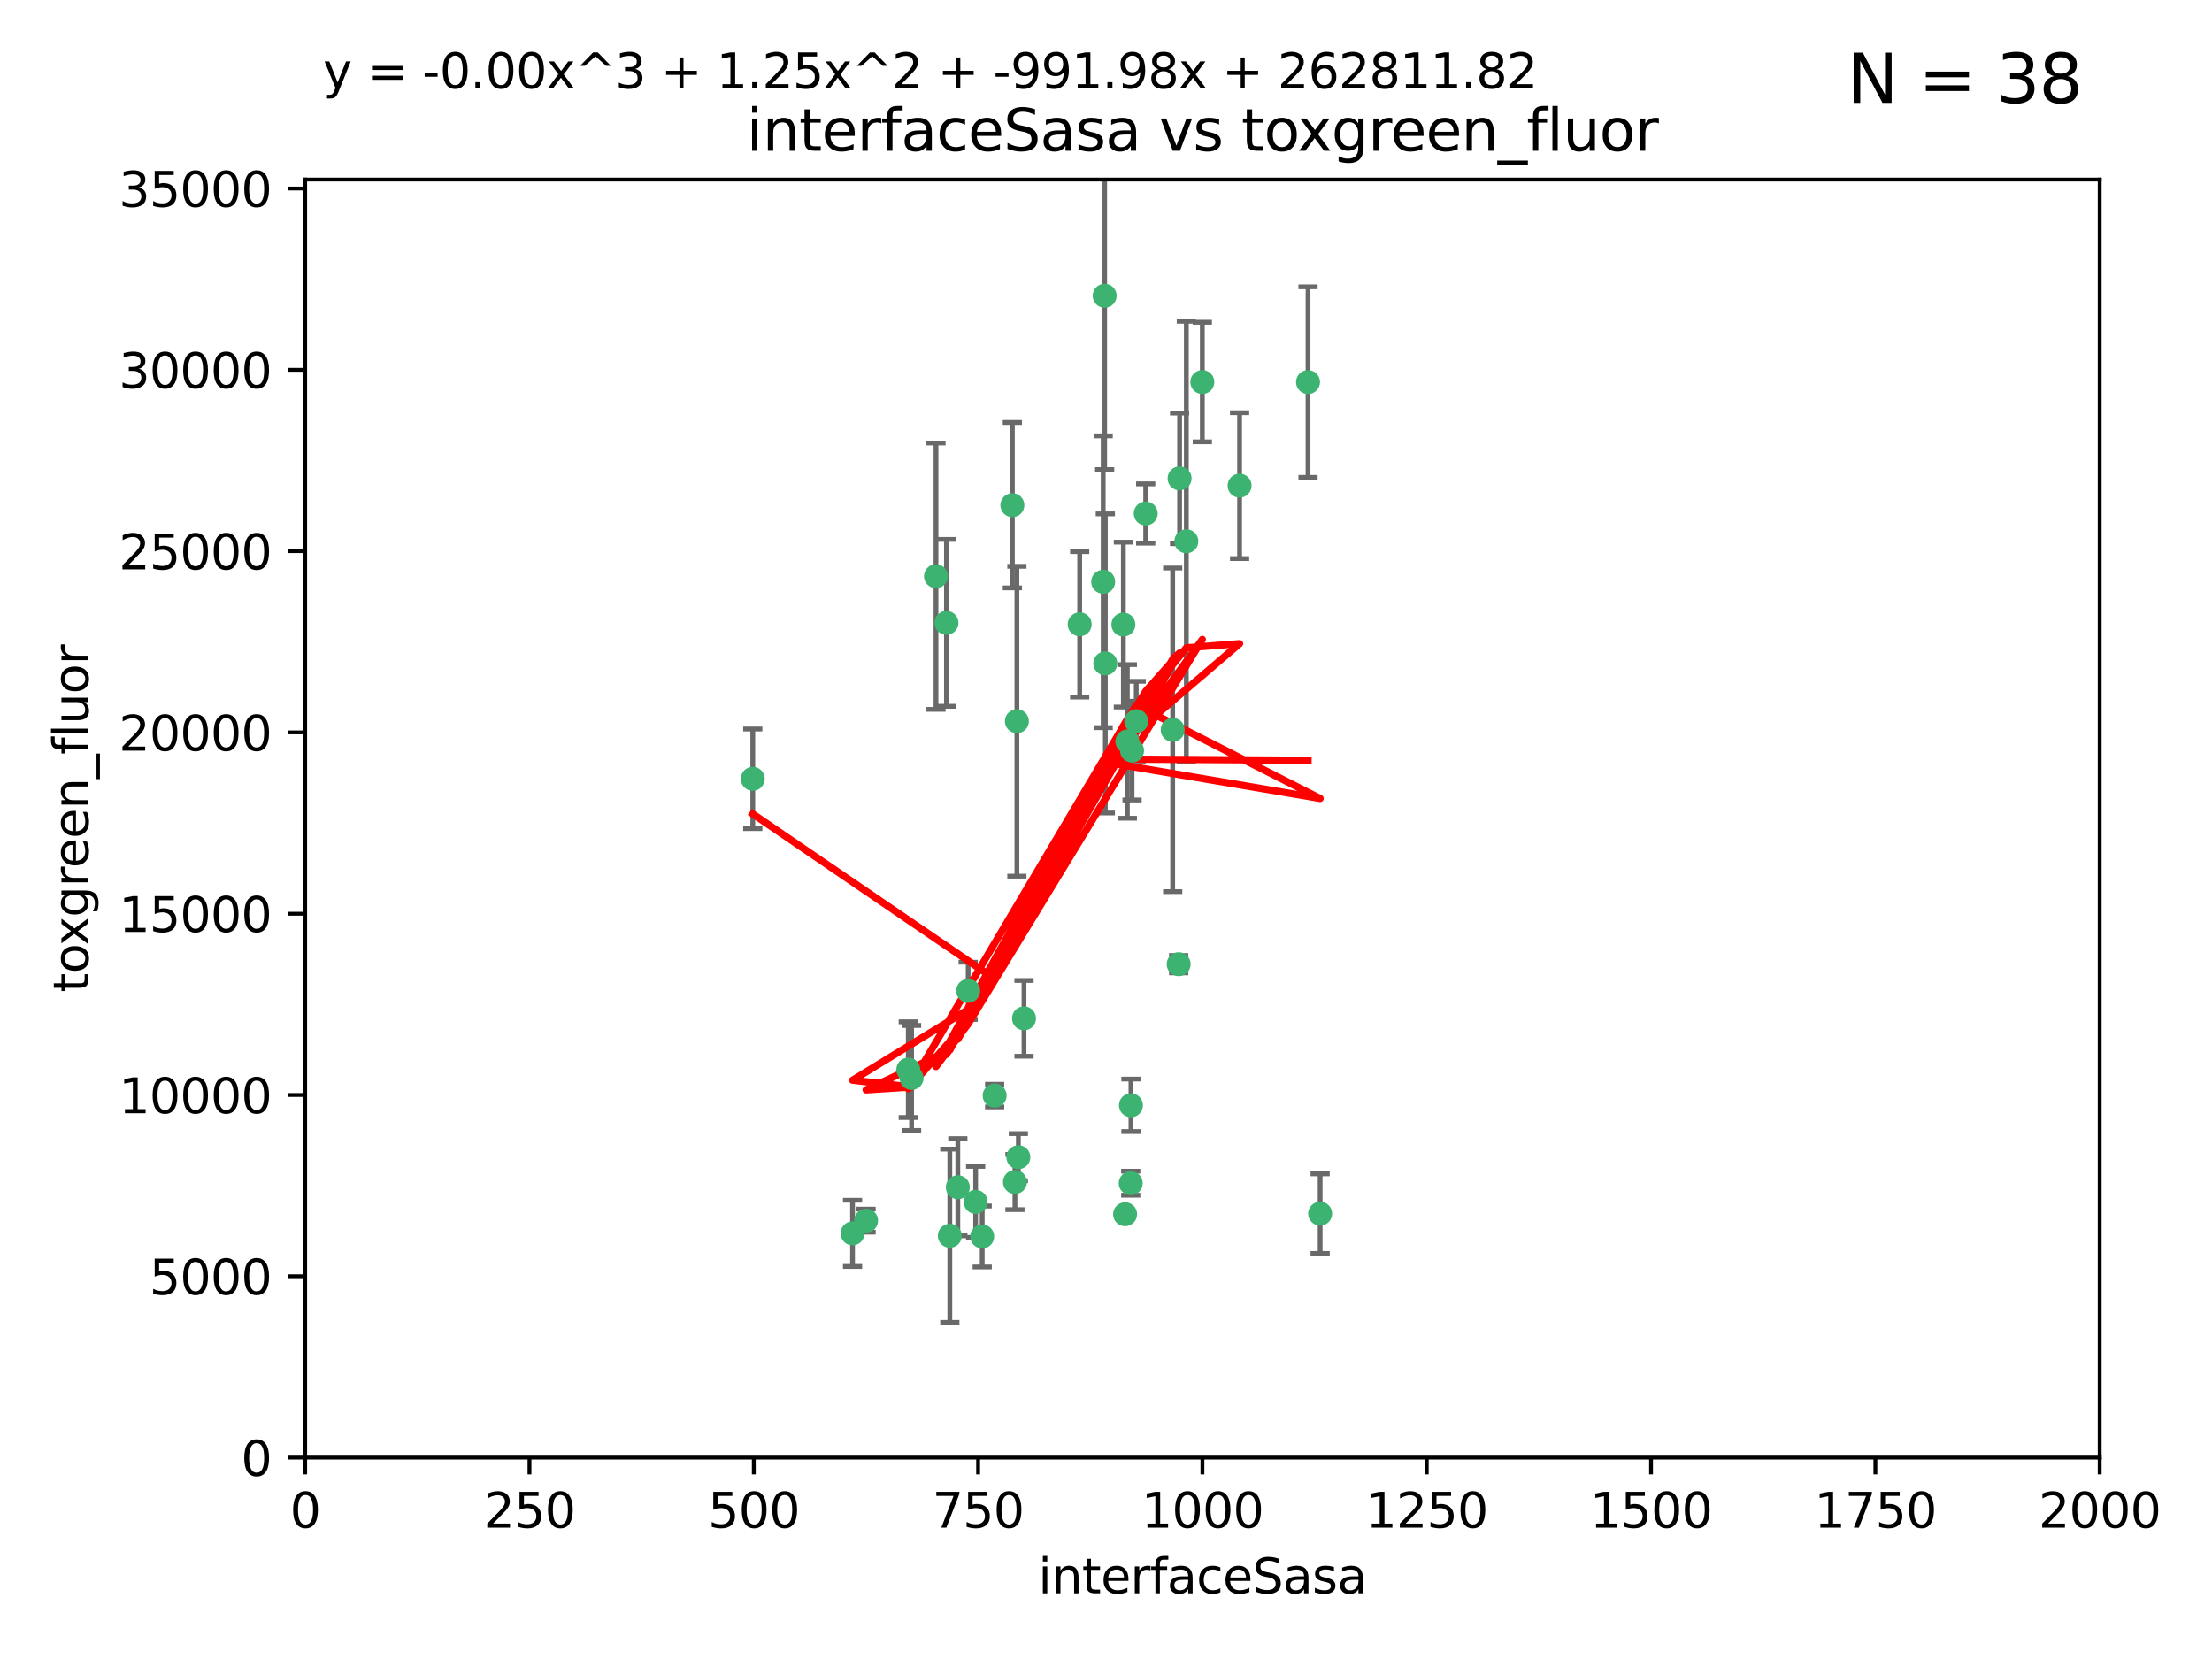 <?xml version="1.0" encoding="utf-8" standalone="no"?>
<!DOCTYPE svg PUBLIC "-//W3C//DTD SVG 1.1//EN"
  "http://www.w3.org/Graphics/SVG/1.1/DTD/svg11.dtd">
<svg xmlns:xlink="http://www.w3.org/1999/xlink" width="460.8pt" height="345.6pt" viewBox="0 0 460.8 345.6" xmlns="http://www.w3.org/2000/svg" version="1.1">
 <defs>
  <style type="text/css">*{stroke-linejoin: round; stroke-linecap: butt}</style>
 </defs>
 <g id="figure_1">
  <g id="patch_1">
   <path d="M 0 345.6 
L 460.8 345.6 
L 460.8 0 
L 0 0 
z
" style="fill: #ffffff"/>
  </g>
  <g id="axes_1">
   <g id="patch_2">
    <path d="M 63.571 303.64 
L 437.4 303.64 
L 437.4 37.411 
L 63.571 37.411 
z
" style="fill: #ffffff"/>
   </g>
   <g id="PathCollection_1">
    <defs>
     <path id="m04d8676867" d="M 0 1.118 
C 0.297 1.118 0.581 1 0.791 0.791 
C 1 0.581 1.118 0.297 1.118 0 
C 1.118 -0.297 1 -0.581 0.791 -0.791 
C 0.581 -1 0.297 -1.118 0 -1.118 
C -0.297 -1.118 -0.581 -1 -0.791 -0.791 
C -1 -0.581 -1.118 -0.297 -1.118 0 
C -1.118 0.297 -1 0.581 -0.791 0.791 
C -0.581 1 -0.297 1.118 0 1.118 
z
" style="stroke: #3cb371"/>
    </defs>
    <g clip-path="url(#p0b1a98426f)">
     <use xlink:href="#m04d8676867" x="272.484" y="79.593" style="fill: #3cb371; stroke: #3cb371"/>
     <use xlink:href="#m04d8676867" x="230.119" y="61.614" style="fill: #3cb371; stroke: #3cb371"/>
     <use xlink:href="#m04d8676867" x="258.229" y="101.166" style="fill: #3cb371; stroke: #3cb371"/>
     <use xlink:href="#m04d8676867" x="247.136" y="112.761" style="fill: #3cb371; stroke: #3cb371"/>
     <use xlink:href="#m04d8676867" x="234.02" y="130.114" style="fill: #3cb371; stroke: #3cb371"/>
     <use xlink:href="#m04d8676867" x="230.261" y="138.203" style="fill: #3cb371; stroke: #3cb371"/>
     <use xlink:href="#m04d8676867" x="238.669" y="106.972" style="fill: #3cb371; stroke: #3cb371"/>
     <use xlink:href="#m04d8676867" x="245.731" y="99.654" style="fill: #3cb371; stroke: #3cb371"/>
     <use xlink:href="#m04d8676867" x="224.916" y="130.059" style="fill: #3cb371; stroke: #3cb371"/>
     <use xlink:href="#m04d8676867" x="250.465" y="79.585" style="fill: #3cb371; stroke: #3cb371"/>
     <use xlink:href="#m04d8676867" x="201.688" y="206.41" style="fill: #3cb371; stroke: #3cb371"/>
     <use xlink:href="#m04d8676867" x="194.981" y="120.034" style="fill: #3cb371; stroke: #3cb371"/>
     <use xlink:href="#m04d8676867" x="229.813" y="121.191" style="fill: #3cb371; stroke: #3cb371"/>
     <use xlink:href="#m04d8676867" x="275.007" y="252.825" style="fill: #3cb371; stroke: #3cb371"/>
     <use xlink:href="#m04d8676867" x="236.699" y="150.242" style="fill: #3cb371; stroke: #3cb371"/>
     <use xlink:href="#m04d8676867" x="234.375" y="252.947" style="fill: #3cb371; stroke: #3cb371"/>
     <use xlink:href="#m04d8676867" x="212.14" y="241.067" style="fill: #3cb371; stroke: #3cb371"/>
     <use xlink:href="#m04d8676867" x="235.596" y="230.255" style="fill: #3cb371; stroke: #3cb371"/>
     <use xlink:href="#m04d8676867" x="189.211" y="222.83" style="fill: #3cb371; stroke: #3cb371"/>
     <use xlink:href="#m04d8676867" x="203.241" y="250.369" style="fill: #3cb371; stroke: #3cb371"/>
     <use xlink:href="#m04d8676867" x="211.835" y="150.246" style="fill: #3cb371; stroke: #3cb371"/>
     <use xlink:href="#m04d8676867" x="245.536" y="200.861" style="fill: #3cb371; stroke: #3cb371"/>
     <use xlink:href="#m04d8676867" x="244.288" y="152.035" style="fill: #3cb371; stroke: #3cb371"/>
     <use xlink:href="#m04d8676867" x="213.318" y="212.147" style="fill: #3cb371; stroke: #3cb371"/>
     <use xlink:href="#m04d8676867" x="235.826" y="156.366" style="fill: #3cb371; stroke: #3cb371"/>
     <use xlink:href="#m04d8676867" x="204.611" y="257.576" style="fill: #3cb371; stroke: #3cb371"/>
     <use xlink:href="#m04d8676867" x="177.602" y="256.929" style="fill: #3cb371; stroke: #3cb371"/>
     <use xlink:href="#m04d8676867" x="189.899" y="224.561" style="fill: #3cb371; stroke: #3cb371"/>
     <use xlink:href="#m04d8676867" x="180.421" y="254.285" style="fill: #3cb371; stroke: #3cb371"/>
     <use xlink:href="#m04d8676867" x="197.864" y="257.429" style="fill: #3cb371; stroke: #3cb371"/>
     <use xlink:href="#m04d8676867" x="234.846" y="154.457" style="fill: #3cb371; stroke: #3cb371"/>
     <use xlink:href="#m04d8676867" x="210.895" y="105.234" style="fill: #3cb371; stroke: #3cb371"/>
     <use xlink:href="#m04d8676867" x="197.163" y="129.752" style="fill: #3cb371; stroke: #3cb371"/>
     <use xlink:href="#m04d8676867" x="211.432" y="246.235" style="fill: #3cb371; stroke: #3cb371"/>
     <use xlink:href="#m04d8676867" x="199.529" y="247.319" style="fill: #3cb371; stroke: #3cb371"/>
     <use xlink:href="#m04d8676867" x="235.549" y="246.485" style="fill: #3cb371; stroke: #3cb371"/>
     <use xlink:href="#m04d8676867" x="207.202" y="228.234" style="fill: #3cb371; stroke: #3cb371"/>
     <use xlink:href="#m04d8676867" x="156.817" y="162.243" style="fill: #3cb371; stroke: #3cb371"/>
    </g>
   </g>
   <g id="matplotlib.axis_1">
    <g id="xtick_1">
     <g id="line2d_1">
      <defs>
       <path id="m629b020c28" d="M 0 0 
L 0 3.5 
" style="stroke: #000000; stroke-width: 0.8"/>
      </defs>
      <g>
       <use xlink:href="#m629b020c28" x="63.571" y="303.64" style="stroke: #000000; stroke-width: 0.8"/>
      </g>
     </g>
     <g id="text_1">
      <!-- 0 -->
      <g transform="translate(60.39 318.238)scale(0.1 -0.1)">
       <defs>
        <path id="DejaVuSans-30" d="M 2034 4250 
Q 1547 4250 1301 3770 
Q 1056 3291 1056 2328 
Q 1056 1369 1301 889 
Q 1547 409 2034 409 
Q 2525 409 2770 889 
Q 3016 1369 3016 2328 
Q 3016 3291 2770 3770 
Q 2525 4250 2034 4250 
z
M 2034 4750 
Q 2819 4750 3233 4129 
Q 3647 3509 3647 2328 
Q 3647 1150 3233 529 
Q 2819 -91 2034 -91 
Q 1250 -91 836 529 
Q 422 1150 422 2328 
Q 422 3509 836 4129 
Q 1250 4750 2034 4750 
z
" transform="scale(0.016)"/>
       </defs>
       <use xlink:href="#DejaVuSans-30"/>
      </g>
     </g>
    </g>
    <g id="xtick_2">
     <g id="line2d_2">
      <g>
       <use xlink:href="#m629b020c28" x="110.3" y="303.64" style="stroke: #000000; stroke-width: 0.8"/>
      </g>
     </g>
     <g id="text_2">
      <!-- 250 -->
      <g transform="translate(100.756 318.238)scale(0.1 -0.1)">
       <defs>
        <path id="DejaVuSans-32" d="M 1228 531 
L 3431 531 
L 3431 0 
L 469 0 
L 469 531 
Q 828 903 1448 1529 
Q 2069 2156 2228 2338 
Q 2531 2678 2651 2914 
Q 2772 3150 2772 3378 
Q 2772 3750 2511 3984 
Q 2250 4219 1831 4219 
Q 1534 4219 1204 4116 
Q 875 4013 500 3803 
L 500 4441 
Q 881 4594 1212 4672 
Q 1544 4750 1819 4750 
Q 2544 4750 2975 4387 
Q 3406 4025 3406 3419 
Q 3406 3131 3298 2873 
Q 3191 2616 2906 2266 
Q 2828 2175 2409 1742 
Q 1991 1309 1228 531 
z
" transform="scale(0.016)"/>
        <path id="DejaVuSans-35" d="M 691 4666 
L 3169 4666 
L 3169 4134 
L 1269 4134 
L 1269 2991 
Q 1406 3038 1543 3061 
Q 1681 3084 1819 3084 
Q 2600 3084 3056 2656 
Q 3513 2228 3513 1497 
Q 3513 744 3044 326 
Q 2575 -91 1722 -91 
Q 1428 -91 1123 -41 
Q 819 9 494 109 
L 494 744 
Q 775 591 1075 516 
Q 1375 441 1709 441 
Q 2250 441 2565 725 
Q 2881 1009 2881 1497 
Q 2881 1984 2565 2268 
Q 2250 2553 1709 2553 
Q 1456 2553 1204 2497 
Q 953 2441 691 2322 
L 691 4666 
z
" transform="scale(0.016)"/>
       </defs>
       <use xlink:href="#DejaVuSans-32"/>
       <use xlink:href="#DejaVuSans-35" x="63.623"/>
       <use xlink:href="#DejaVuSans-30" x="127.246"/>
      </g>
     </g>
    </g>
    <g id="xtick_3">
     <g id="line2d_3">
      <g>
       <use xlink:href="#m629b020c28" x="157.028" y="303.64" style="stroke: #000000; stroke-width: 0.8"/>
      </g>
     </g>
     <g id="text_3">
      <!-- 500 -->
      <g transform="translate(147.485 318.238)scale(0.1 -0.1)">
       <use xlink:href="#DejaVuSans-35"/>
       <use xlink:href="#DejaVuSans-30" x="63.623"/>
       <use xlink:href="#DejaVuSans-30" x="127.246"/>
      </g>
     </g>
    </g>
    <g id="xtick_4">
     <g id="line2d_4">
      <g>
       <use xlink:href="#m629b020c28" x="203.757" y="303.64" style="stroke: #000000; stroke-width: 0.8"/>
      </g>
     </g>
     <g id="text_4">
      <!-- 750 -->
      <g transform="translate(194.213 318.238)scale(0.1 -0.1)">
       <defs>
        <path id="DejaVuSans-37" d="M 525 4666 
L 3525 4666 
L 3525 4397 
L 1831 0 
L 1172 0 
L 2766 4134 
L 525 4134 
L 525 4666 
z
" transform="scale(0.016)"/>
       </defs>
       <use xlink:href="#DejaVuSans-37"/>
       <use xlink:href="#DejaVuSans-35" x="63.623"/>
       <use xlink:href="#DejaVuSans-30" x="127.246"/>
      </g>
     </g>
    </g>
    <g id="xtick_5">
     <g id="line2d_5">
      <g>
       <use xlink:href="#m629b020c28" x="250.486" y="303.64" style="stroke: #000000; stroke-width: 0.8"/>
      </g>
     </g>
     <g id="text_5">
      <!-- 1000 -->
      <g transform="translate(237.761 318.238)scale(0.1 -0.1)">
       <defs>
        <path id="DejaVuSans-31" d="M 794 531 
L 1825 531 
L 1825 4091 
L 703 3866 
L 703 4441 
L 1819 4666 
L 2450 4666 
L 2450 531 
L 3481 531 
L 3481 0 
L 794 0 
L 794 531 
z
" transform="scale(0.016)"/>
       </defs>
       <use xlink:href="#DejaVuSans-31"/>
       <use xlink:href="#DejaVuSans-30" x="63.623"/>
       <use xlink:href="#DejaVuSans-30" x="127.246"/>
       <use xlink:href="#DejaVuSans-30" x="190.869"/>
      </g>
     </g>
    </g>
    <g id="xtick_6">
     <g id="line2d_6">
      <g>
       <use xlink:href="#m629b020c28" x="297.214" y="303.64" style="stroke: #000000; stroke-width: 0.8"/>
      </g>
     </g>
     <g id="text_6">
      <!-- 1250 -->
      <g transform="translate(284.489 318.238)scale(0.1 -0.1)">
       <use xlink:href="#DejaVuSans-31"/>
       <use xlink:href="#DejaVuSans-32" x="63.623"/>
       <use xlink:href="#DejaVuSans-35" x="127.246"/>
       <use xlink:href="#DejaVuSans-30" x="190.869"/>
      </g>
     </g>
    </g>
    <g id="xtick_7">
     <g id="line2d_7">
      <g>
       <use xlink:href="#m629b020c28" x="343.943" y="303.64" style="stroke: #000000; stroke-width: 0.8"/>
      </g>
     </g>
     <g id="text_7">
      <!-- 1500 -->
      <g transform="translate(331.218 318.238)scale(0.1 -0.1)">
       <use xlink:href="#DejaVuSans-31"/>
       <use xlink:href="#DejaVuSans-35" x="63.623"/>
       <use xlink:href="#DejaVuSans-30" x="127.246"/>
       <use xlink:href="#DejaVuSans-30" x="190.869"/>
      </g>
     </g>
    </g>
    <g id="xtick_8">
     <g id="line2d_8">
      <g>
       <use xlink:href="#m629b020c28" x="390.671" y="303.64" style="stroke: #000000; stroke-width: 0.8"/>
      </g>
     </g>
     <g id="text_8">
      <!-- 1750 -->
      <g transform="translate(377.946 318.238)scale(0.1 -0.1)">
       <use xlink:href="#DejaVuSans-31"/>
       <use xlink:href="#DejaVuSans-37" x="63.623"/>
       <use xlink:href="#DejaVuSans-35" x="127.246"/>
       <use xlink:href="#DejaVuSans-30" x="190.869"/>
      </g>
     </g>
    </g>
    <g id="xtick_9">
     <g id="line2d_9">
      <g>
       <use xlink:href="#m629b020c28" x="437.4" y="303.64" style="stroke: #000000; stroke-width: 0.8"/>
      </g>
     </g>
     <g id="text_9">
      <!-- 2000 -->
      <g transform="translate(424.675 318.238)scale(0.1 -0.1)">
       <use xlink:href="#DejaVuSans-32"/>
       <use xlink:href="#DejaVuSans-30" x="63.623"/>
       <use xlink:href="#DejaVuSans-30" x="127.246"/>
       <use xlink:href="#DejaVuSans-30" x="190.869"/>
      </g>
     </g>
    </g>
    <g id="text_10">
     <!-- interfaceSasa -->
     <g transform="translate(216.279 331.917)scale(0.1 -0.1)">
      <defs>
       <path id="DejaVuSans-69" d="M 603 3500 
L 1178 3500 
L 1178 0 
L 603 0 
L 603 3500 
z
M 603 4863 
L 1178 4863 
L 1178 4134 
L 603 4134 
L 603 4863 
z
" transform="scale(0.016)"/>
       <path id="DejaVuSans-6e" d="M 3513 2113 
L 3513 0 
L 2938 0 
L 2938 2094 
Q 2938 2591 2744 2837 
Q 2550 3084 2163 3084 
Q 1697 3084 1428 2787 
Q 1159 2491 1159 1978 
L 1159 0 
L 581 0 
L 581 3500 
L 1159 3500 
L 1159 2956 
Q 1366 3272 1645 3428 
Q 1925 3584 2291 3584 
Q 2894 3584 3203 3211 
Q 3513 2838 3513 2113 
z
" transform="scale(0.016)"/>
       <path id="DejaVuSans-74" d="M 1172 4494 
L 1172 3500 
L 2356 3500 
L 2356 3053 
L 1172 3053 
L 1172 1153 
Q 1172 725 1289 603 
Q 1406 481 1766 481 
L 2356 481 
L 2356 0 
L 1766 0 
Q 1100 0 847 248 
Q 594 497 594 1153 
L 594 3053 
L 172 3053 
L 172 3500 
L 594 3500 
L 594 4494 
L 1172 4494 
z
" transform="scale(0.016)"/>
       <path id="DejaVuSans-65" d="M 3597 1894 
L 3597 1613 
L 953 1613 
Q 991 1019 1311 708 
Q 1631 397 2203 397 
Q 2534 397 2845 478 
Q 3156 559 3463 722 
L 3463 178 
Q 3153 47 2828 -22 
Q 2503 -91 2169 -91 
Q 1331 -91 842 396 
Q 353 884 353 1716 
Q 353 2575 817 3079 
Q 1281 3584 2069 3584 
Q 2775 3584 3186 3129 
Q 3597 2675 3597 1894 
z
M 3022 2063 
Q 3016 2534 2758 2815 
Q 2500 3097 2075 3097 
Q 1594 3097 1305 2825 
Q 1016 2553 972 2059 
L 3022 2063 
z
" transform="scale(0.016)"/>
       <path id="DejaVuSans-72" d="M 2631 2963 
Q 2534 3019 2420 3045 
Q 2306 3072 2169 3072 
Q 1681 3072 1420 2755 
Q 1159 2438 1159 1844 
L 1159 0 
L 581 0 
L 581 3500 
L 1159 3500 
L 1159 2956 
Q 1341 3275 1631 3429 
Q 1922 3584 2338 3584 
Q 2397 3584 2469 3576 
Q 2541 3569 2628 3553 
L 2631 2963 
z
" transform="scale(0.016)"/>
       <path id="DejaVuSans-66" d="M 2375 4863 
L 2375 4384 
L 1825 4384 
Q 1516 4384 1395 4259 
Q 1275 4134 1275 3809 
L 1275 3500 
L 2222 3500 
L 2222 3053 
L 1275 3053 
L 1275 0 
L 697 0 
L 697 3053 
L 147 3053 
L 147 3500 
L 697 3500 
L 697 3744 
Q 697 4328 969 4595 
Q 1241 4863 1831 4863 
L 2375 4863 
z
" transform="scale(0.016)"/>
       <path id="DejaVuSans-61" d="M 2194 1759 
Q 1497 1759 1228 1600 
Q 959 1441 959 1056 
Q 959 750 1161 570 
Q 1363 391 1709 391 
Q 2188 391 2477 730 
Q 2766 1069 2766 1631 
L 2766 1759 
L 2194 1759 
z
M 3341 1997 
L 3341 0 
L 2766 0 
L 2766 531 
Q 2569 213 2275 61 
Q 1981 -91 1556 -91 
Q 1019 -91 701 211 
Q 384 513 384 1019 
Q 384 1609 779 1909 
Q 1175 2209 1959 2209 
L 2766 2209 
L 2766 2266 
Q 2766 2663 2505 2880 
Q 2244 3097 1772 3097 
Q 1472 3097 1187 3025 
Q 903 2953 641 2809 
L 641 3341 
Q 956 3463 1253 3523 
Q 1550 3584 1831 3584 
Q 2591 3584 2966 3190 
Q 3341 2797 3341 1997 
z
" transform="scale(0.016)"/>
       <path id="DejaVuSans-63" d="M 3122 3366 
L 3122 2828 
Q 2878 2963 2633 3030 
Q 2388 3097 2138 3097 
Q 1578 3097 1268 2742 
Q 959 2388 959 1747 
Q 959 1106 1268 751 
Q 1578 397 2138 397 
Q 2388 397 2633 464 
Q 2878 531 3122 666 
L 3122 134 
Q 2881 22 2623 -34 
Q 2366 -91 2075 -91 
Q 1284 -91 818 406 
Q 353 903 353 1747 
Q 353 2603 823 3093 
Q 1294 3584 2113 3584 
Q 2378 3584 2631 3529 
Q 2884 3475 3122 3366 
z
" transform="scale(0.016)"/>
       <path id="DejaVuSans-53" d="M 3425 4513 
L 3425 3897 
Q 3066 4069 2747 4153 
Q 2428 4238 2131 4238 
Q 1616 4238 1336 4038 
Q 1056 3838 1056 3469 
Q 1056 3159 1242 3001 
Q 1428 2844 1947 2747 
L 2328 2669 
Q 3034 2534 3370 2195 
Q 3706 1856 3706 1288 
Q 3706 609 3251 259 
Q 2797 -91 1919 -91 
Q 1588 -91 1214 -16 
Q 841 59 441 206 
L 441 856 
Q 825 641 1194 531 
Q 1563 422 1919 422 
Q 2459 422 2753 634 
Q 3047 847 3047 1241 
Q 3047 1584 2836 1778 
Q 2625 1972 2144 2069 
L 1759 2144 
Q 1053 2284 737 2584 
Q 422 2884 422 3419 
Q 422 4038 858 4394 
Q 1294 4750 2059 4750 
Q 2388 4750 2728 4690 
Q 3069 4631 3425 4513 
z
" transform="scale(0.016)"/>
       <path id="DejaVuSans-73" d="M 2834 3397 
L 2834 2853 
Q 2591 2978 2328 3040 
Q 2066 3103 1784 3103 
Q 1356 3103 1142 2972 
Q 928 2841 928 2578 
Q 928 2378 1081 2264 
Q 1234 2150 1697 2047 
L 1894 2003 
Q 2506 1872 2764 1633 
Q 3022 1394 3022 966 
Q 3022 478 2636 193 
Q 2250 -91 1575 -91 
Q 1294 -91 989 -36 
Q 684 19 347 128 
L 347 722 
Q 666 556 975 473 
Q 1284 391 1588 391 
Q 1994 391 2212 530 
Q 2431 669 2431 922 
Q 2431 1156 2273 1281 
Q 2116 1406 1581 1522 
L 1381 1569 
Q 847 1681 609 1914 
Q 372 2147 372 2553 
Q 372 3047 722 3315 
Q 1072 3584 1716 3584 
Q 2034 3584 2315 3537 
Q 2597 3491 2834 3397 
z
" transform="scale(0.016)"/>
      </defs>
      <use xlink:href="#DejaVuSans-69"/>
      <use xlink:href="#DejaVuSans-6e" x="27.783"/>
      <use xlink:href="#DejaVuSans-74" x="91.162"/>
      <use xlink:href="#DejaVuSans-65" x="130.371"/>
      <use xlink:href="#DejaVuSans-72" x="191.895"/>
      <use xlink:href="#DejaVuSans-66" x="233.008"/>
      <use xlink:href="#DejaVuSans-61" x="268.213"/>
      <use xlink:href="#DejaVuSans-63" x="329.492"/>
      <use xlink:href="#DejaVuSans-65" x="384.473"/>
      <use xlink:href="#DejaVuSans-53" x="445.996"/>
      <use xlink:href="#DejaVuSans-61" x="509.473"/>
      <use xlink:href="#DejaVuSans-73" x="570.752"/>
      <use xlink:href="#DejaVuSans-61" x="622.852"/>
     </g>
    </g>
   </g>
   <g id="matplotlib.axis_2">
    <g id="ytick_1">
     <g id="line2d_10">
      <defs>
       <path id="m16b7b9eec4" d="M 0 0 
L -3.5 0 
" style="stroke: #000000; stroke-width: 0.8"/>
      </defs>
      <g>
       <use xlink:href="#m16b7b9eec4" x="63.571" y="303.64" style="stroke: #000000; stroke-width: 0.8"/>
      </g>
     </g>
     <g id="text_11">
      <!-- 0 -->
      <g transform="translate(50.209 307.439)scale(0.1 -0.1)">
       <use xlink:href="#DejaVuSans-30"/>
      </g>
     </g>
    </g>
    <g id="ytick_2">
     <g id="line2d_11">
      <g>
       <use xlink:href="#m16b7b9eec4" x="63.571" y="265.874" style="stroke: #000000; stroke-width: 0.8"/>
      </g>
     </g>
     <g id="text_12">
      <!-- 5000 -->
      <g transform="translate(31.121 269.673)scale(0.1 -0.1)">
       <use xlink:href="#DejaVuSans-35"/>
       <use xlink:href="#DejaVuSans-30" x="63.623"/>
       <use xlink:href="#DejaVuSans-30" x="127.246"/>
       <use xlink:href="#DejaVuSans-30" x="190.869"/>
      </g>
     </g>
    </g>
    <g id="ytick_3">
     <g id="line2d_12">
      <g>
       <use xlink:href="#m16b7b9eec4" x="63.571" y="228.108" style="stroke: #000000; stroke-width: 0.8"/>
      </g>
     </g>
     <g id="text_13">
      <!-- 10000 -->
      <g transform="translate(24.759 231.907)scale(0.1 -0.1)">
       <use xlink:href="#DejaVuSans-31"/>
       <use xlink:href="#DejaVuSans-30" x="63.623"/>
       <use xlink:href="#DejaVuSans-30" x="127.246"/>
       <use xlink:href="#DejaVuSans-30" x="190.869"/>
       <use xlink:href="#DejaVuSans-30" x="254.492"/>
      </g>
     </g>
    </g>
    <g id="ytick_4">
     <g id="line2d_13">
      <g>
       <use xlink:href="#m16b7b9eec4" x="63.571" y="190.342" style="stroke: #000000; stroke-width: 0.8"/>
      </g>
     </g>
     <g id="text_14">
      <!-- 15000 -->
      <g transform="translate(24.759 194.141)scale(0.1 -0.1)">
       <use xlink:href="#DejaVuSans-31"/>
       <use xlink:href="#DejaVuSans-35" x="63.623"/>
       <use xlink:href="#DejaVuSans-30" x="127.246"/>
       <use xlink:href="#DejaVuSans-30" x="190.869"/>
       <use xlink:href="#DejaVuSans-30" x="254.492"/>
      </g>
     </g>
    </g>
    <g id="ytick_5">
     <g id="line2d_14">
      <g>
       <use xlink:href="#m16b7b9eec4" x="63.571" y="152.576" style="stroke: #000000; stroke-width: 0.8"/>
      </g>
     </g>
     <g id="text_15">
      <!-- 20000 -->
      <g transform="translate(24.759 156.375)scale(0.1 -0.1)">
       <use xlink:href="#DejaVuSans-32"/>
       <use xlink:href="#DejaVuSans-30" x="63.623"/>
       <use xlink:href="#DejaVuSans-30" x="127.246"/>
       <use xlink:href="#DejaVuSans-30" x="190.869"/>
       <use xlink:href="#DejaVuSans-30" x="254.492"/>
      </g>
     </g>
    </g>
    <g id="ytick_6">
     <g id="line2d_15">
      <g>
       <use xlink:href="#m16b7b9eec4" x="63.571" y="114.81" style="stroke: #000000; stroke-width: 0.8"/>
      </g>
     </g>
     <g id="text_16">
      <!-- 25000 -->
      <g transform="translate(24.759 118.609)scale(0.1 -0.1)">
       <use xlink:href="#DejaVuSans-32"/>
       <use xlink:href="#DejaVuSans-35" x="63.623"/>
       <use xlink:href="#DejaVuSans-30" x="127.246"/>
       <use xlink:href="#DejaVuSans-30" x="190.869"/>
       <use xlink:href="#DejaVuSans-30" x="254.492"/>
      </g>
     </g>
    </g>
    <g id="ytick_7">
     <g id="line2d_16">
      <g>
       <use xlink:href="#m16b7b9eec4" x="63.571" y="77.044" style="stroke: #000000; stroke-width: 0.8"/>
      </g>
     </g>
     <g id="text_17">
      <!-- 30000 -->
      <g transform="translate(24.759 80.844)scale(0.1 -0.1)">
       <defs>
        <path id="DejaVuSans-33" d="M 2597 2516 
Q 3050 2419 3304 2112 
Q 3559 1806 3559 1356 
Q 3559 666 3084 287 
Q 2609 -91 1734 -91 
Q 1441 -91 1130 -33 
Q 819 25 488 141 
L 488 750 
Q 750 597 1062 519 
Q 1375 441 1716 441 
Q 2309 441 2620 675 
Q 2931 909 2931 1356 
Q 2931 1769 2642 2001 
Q 2353 2234 1838 2234 
L 1294 2234 
L 1294 2753 
L 1863 2753 
Q 2328 2753 2575 2939 
Q 2822 3125 2822 3475 
Q 2822 3834 2567 4026 
Q 2313 4219 1838 4219 
Q 1578 4219 1281 4162 
Q 984 4106 628 3988 
L 628 4550 
Q 988 4650 1302 4700 
Q 1616 4750 1894 4750 
Q 2613 4750 3031 4423 
Q 3450 4097 3450 3541 
Q 3450 3153 3228 2886 
Q 3006 2619 2597 2516 
z
" transform="scale(0.016)"/>
       </defs>
       <use xlink:href="#DejaVuSans-33"/>
       <use xlink:href="#DejaVuSans-30" x="63.623"/>
       <use xlink:href="#DejaVuSans-30" x="127.246"/>
       <use xlink:href="#DejaVuSans-30" x="190.869"/>
       <use xlink:href="#DejaVuSans-30" x="254.492"/>
      </g>
     </g>
    </g>
    <g id="ytick_8">
     <g id="line2d_17">
      <g>
       <use xlink:href="#m16b7b9eec4" x="63.571" y="39.278" style="stroke: #000000; stroke-width: 0.8"/>
      </g>
     </g>
     <g id="text_18">
      <!-- 35000 -->
      <g transform="translate(24.759 43.078)scale(0.1 -0.1)">
       <use xlink:href="#DejaVuSans-33"/>
       <use xlink:href="#DejaVuSans-35" x="63.623"/>
       <use xlink:href="#DejaVuSans-30" x="127.246"/>
       <use xlink:href="#DejaVuSans-30" x="190.869"/>
       <use xlink:href="#DejaVuSans-30" x="254.492"/>
      </g>
     </g>
    </g>
    <g id="text_19">
     <!-- toxgreen_fluor -->
     <g transform="translate(18.401 206.72)rotate(-90)scale(0.1 -0.1)">
      <defs>
       <path id="DejaVuSans-6f" d="M 1959 3097 
Q 1497 3097 1228 2736 
Q 959 2375 959 1747 
Q 959 1119 1226 758 
Q 1494 397 1959 397 
Q 2419 397 2687 759 
Q 2956 1122 2956 1747 
Q 2956 2369 2687 2733 
Q 2419 3097 1959 3097 
z
M 1959 3584 
Q 2709 3584 3137 3096 
Q 3566 2609 3566 1747 
Q 3566 888 3137 398 
Q 2709 -91 1959 -91 
Q 1206 -91 779 398 
Q 353 888 353 1747 
Q 353 2609 779 3096 
Q 1206 3584 1959 3584 
z
" transform="scale(0.016)"/>
       <path id="DejaVuSans-78" d="M 3513 3500 
L 2247 1797 
L 3578 0 
L 2900 0 
L 1881 1375 
L 863 0 
L 184 0 
L 1544 1831 
L 300 3500 
L 978 3500 
L 1906 2253 
L 2834 3500 
L 3513 3500 
z
" transform="scale(0.016)"/>
       <path id="DejaVuSans-67" d="M 2906 1791 
Q 2906 2416 2648 2759 
Q 2391 3103 1925 3103 
Q 1463 3103 1205 2759 
Q 947 2416 947 1791 
Q 947 1169 1205 825 
Q 1463 481 1925 481 
Q 2391 481 2648 825 
Q 2906 1169 2906 1791 
z
M 3481 434 
Q 3481 -459 3084 -895 
Q 2688 -1331 1869 -1331 
Q 1566 -1331 1297 -1286 
Q 1028 -1241 775 -1147 
L 775 -588 
Q 1028 -725 1275 -790 
Q 1522 -856 1778 -856 
Q 2344 -856 2625 -561 
Q 2906 -266 2906 331 
L 2906 616 
Q 2728 306 2450 153 
Q 2172 0 1784 0 
Q 1141 0 747 490 
Q 353 981 353 1791 
Q 353 2603 747 3093 
Q 1141 3584 1784 3584 
Q 2172 3584 2450 3431 
Q 2728 3278 2906 2969 
L 2906 3500 
L 3481 3500 
L 3481 434 
z
" transform="scale(0.016)"/>
       <path id="DejaVuSans-5f" d="M 3263 -1063 
L 3263 -1509 
L -63 -1509 
L -63 -1063 
L 3263 -1063 
z
" transform="scale(0.016)"/>
       <path id="DejaVuSans-6c" d="M 603 4863 
L 1178 4863 
L 1178 0 
L 603 0 
L 603 4863 
z
" transform="scale(0.016)"/>
       <path id="DejaVuSans-75" d="M 544 1381 
L 544 3500 
L 1119 3500 
L 1119 1403 
Q 1119 906 1312 657 
Q 1506 409 1894 409 
Q 2359 409 2629 706 
Q 2900 1003 2900 1516 
L 2900 3500 
L 3475 3500 
L 3475 0 
L 2900 0 
L 2900 538 
Q 2691 219 2414 64 
Q 2138 -91 1772 -91 
Q 1169 -91 856 284 
Q 544 659 544 1381 
z
M 1991 3584 
L 1991 3584 
z
" transform="scale(0.016)"/>
      </defs>
      <use xlink:href="#DejaVuSans-74"/>
      <use xlink:href="#DejaVuSans-6f" x="39.209"/>
      <use xlink:href="#DejaVuSans-78" x="97.266"/>
      <use xlink:href="#DejaVuSans-67" x="156.445"/>
      <use xlink:href="#DejaVuSans-72" x="219.922"/>
      <use xlink:href="#DejaVuSans-65" x="258.785"/>
      <use xlink:href="#DejaVuSans-65" x="320.309"/>
      <use xlink:href="#DejaVuSans-6e" x="381.832"/>
      <use xlink:href="#DejaVuSans-5f" x="445.211"/>
      <use xlink:href="#DejaVuSans-66" x="495.211"/>
      <use xlink:href="#DejaVuSans-6c" x="530.416"/>
      <use xlink:href="#DejaVuSans-75" x="558.199"/>
      <use xlink:href="#DejaVuSans-6f" x="621.578"/>
      <use xlink:href="#DejaVuSans-72" x="682.76"/>
     </g>
    </g>
   </g>
   <g id="LineCollection_1">
    <path d="M 272.484 99.437 
L 272.484 59.75 
" clip-path="url(#p0b1a98426f)" style="fill: none; stroke: #696969"/>
    <path d="M 230.119 97.825 
L 230.119 25.402 
" clip-path="url(#p0b1a98426f)" style="fill: none; stroke: #696969"/>
    <path d="M 258.229 116.358 
L 258.229 85.973 
" clip-path="url(#p0b1a98426f)" style="fill: none; stroke: #696969"/>
    <path d="M 247.136 158.597 
L 247.136 66.926 
" clip-path="url(#p0b1a98426f)" style="fill: none; stroke: #696969"/>
    <path d="M 234.02 147.286 
L 234.02 112.943 
" clip-path="url(#p0b1a98426f)" style="fill: none; stroke: #696969"/>
    <path d="M 230.261 169.362 
L 230.261 107.043 
" clip-path="url(#p0b1a98426f)" style="fill: none; stroke: #696969"/>
    <path d="M 238.669 113.147 
L 238.669 100.797 
" clip-path="url(#p0b1a98426f)" style="fill: none; stroke: #696969"/>
    <path d="M 245.731 113.257 
L 245.731 86.051 
" clip-path="url(#p0b1a98426f)" style="fill: none; stroke: #696969"/>
    <path d="M 224.916 145.209 
L 224.916 114.909 
" clip-path="url(#p0b1a98426f)" style="fill: none; stroke: #696969"/>
    <path d="M 250.465 92.04 
L 250.465 67.13 
" clip-path="url(#p0b1a98426f)" style="fill: none; stroke: #696969"/>
    <path d="M 201.688 212.375 
L 201.688 200.445 
" clip-path="url(#p0b1a98426f)" style="fill: none; stroke: #696969"/>
    <path d="M 194.981 147.781 
L 194.981 92.287 
" clip-path="url(#p0b1a98426f)" style="fill: none; stroke: #696969"/>
    <path d="M 229.813 151.584 
L 229.813 90.798 
" clip-path="url(#p0b1a98426f)" style="fill: none; stroke: #696969"/>
    <path d="M 275.007 261.12 
L 275.007 244.53 
" clip-path="url(#p0b1a98426f)" style="fill: none; stroke: #696969"/>
    <path d="M 236.699 158.549 
L 236.699 141.935 
" clip-path="url(#p0b1a98426f)" style="fill: none; stroke: #696969"/>
    <path d="M 234.375 253.886 
L 234.375 252.007 
" clip-path="url(#p0b1a98426f)" style="fill: none; stroke: #696969"/>
    <path d="M 212.14 245.981 
L 212.14 236.153 
" clip-path="url(#p0b1a98426f)" style="fill: none; stroke: #696969"/>
    <path d="M 235.596 235.721 
L 235.596 224.789 
" clip-path="url(#p0b1a98426f)" style="fill: none; stroke: #696969"/>
    <path d="M 189.211 232.795 
L 189.211 212.864 
" clip-path="url(#p0b1a98426f)" style="fill: none; stroke: #696969"/>
    <path d="M 203.241 257.768 
L 203.241 242.97 
" clip-path="url(#p0b1a98426f)" style="fill: none; stroke: #696969"/>
    <path d="M 211.835 182.519 
L 211.835 117.972 
" clip-path="url(#p0b1a98426f)" style="fill: none; stroke: #696969"/>
    <path d="M 245.536 202.673 
L 245.536 199.049 
" clip-path="url(#p0b1a98426f)" style="fill: none; stroke: #696969"/>
    <path d="M 244.288 185.743 
L 244.288 118.327 
" clip-path="url(#p0b1a98426f)" style="fill: none; stroke: #696969"/>
    <path d="M 213.318 220.035 
L 213.318 204.259 
" clip-path="url(#p0b1a98426f)" style="fill: none; stroke: #696969"/>
    <path d="M 235.826 166.65 
L 235.826 146.083 
" clip-path="url(#p0b1a98426f)" style="fill: none; stroke: #696969"/>
    <path d="M 204.611 263.925 
L 204.611 251.227 
" clip-path="url(#p0b1a98426f)" style="fill: none; stroke: #696969"/>
    <path d="M 177.602 263.824 
L 177.602 250.034 
" clip-path="url(#p0b1a98426f)" style="fill: none; stroke: #696969"/>
    <path d="M 189.899 235.496 
L 189.899 213.627 
" clip-path="url(#p0b1a98426f)" style="fill: none; stroke: #696969"/>
    <path d="M 180.421 256.694 
L 180.421 251.875 
" clip-path="url(#p0b1a98426f)" style="fill: none; stroke: #696969"/>
    <path d="M 197.864 275.478 
L 197.864 239.381 
" clip-path="url(#p0b1a98426f)" style="fill: none; stroke: #696969"/>
    <path d="M 234.846 170.456 
L 234.846 138.458 
" clip-path="url(#p0b1a98426f)" style="fill: none; stroke: #696969"/>
    <path d="M 210.895 122.461 
L 210.895 88.007 
" clip-path="url(#p0b1a98426f)" style="fill: none; stroke: #696969"/>
    <path d="M 197.163 147.136 
L 197.163 112.367 
" clip-path="url(#p0b1a98426f)" style="fill: none; stroke: #696969"/>
    <path d="M 211.432 251.981 
L 211.432 240.488 
" clip-path="url(#p0b1a98426f)" style="fill: none; stroke: #696969"/>
    <path d="M 199.529 257.444 
L 199.529 237.194 
" clip-path="url(#p0b1a98426f)" style="fill: none; stroke: #696969"/>
    <path d="M 235.549 248.986 
L 235.549 243.983 
" clip-path="url(#p0b1a98426f)" style="fill: none; stroke: #696969"/>
    <path d="M 207.202 230.592 
L 207.202 225.876 
" clip-path="url(#p0b1a98426f)" style="fill: none; stroke: #696969"/>
    <path d="M 156.817 172.618 
L 156.817 151.867 
" clip-path="url(#p0b1a98426f)" style="fill: none; stroke: #696969"/>
   </g>
   <g id="line2d_18">
    <defs>
     <path id="m2b2dd9fe5f" d="M 2 0 
L -2 -0 
" style="stroke: #696969"/>
    </defs>
    <g clip-path="url(#p0b1a98426f)">
     <use xlink:href="#m2b2dd9fe5f" x="272.484" y="99.437" style="fill: #696969; stroke: #696969"/>
     <use xlink:href="#m2b2dd9fe5f" x="230.119" y="97.825" style="fill: #696969; stroke: #696969"/>
     <use xlink:href="#m2b2dd9fe5f" x="258.229" y="116.358" style="fill: #696969; stroke: #696969"/>
     <use xlink:href="#m2b2dd9fe5f" x="247.136" y="158.597" style="fill: #696969; stroke: #696969"/>
     <use xlink:href="#m2b2dd9fe5f" x="234.02" y="147.286" style="fill: #696969; stroke: #696969"/>
     <use xlink:href="#m2b2dd9fe5f" x="230.261" y="169.362" style="fill: #696969; stroke: #696969"/>
     <use xlink:href="#m2b2dd9fe5f" x="238.669" y="113.147" style="fill: #696969; stroke: #696969"/>
     <use xlink:href="#m2b2dd9fe5f" x="245.731" y="113.257" style="fill: #696969; stroke: #696969"/>
     <use xlink:href="#m2b2dd9fe5f" x="224.916" y="145.209" style="fill: #696969; stroke: #696969"/>
     <use xlink:href="#m2b2dd9fe5f" x="250.465" y="92.04" style="fill: #696969; stroke: #696969"/>
     <use xlink:href="#m2b2dd9fe5f" x="201.688" y="212.375" style="fill: #696969; stroke: #696969"/>
     <use xlink:href="#m2b2dd9fe5f" x="194.981" y="147.781" style="fill: #696969; stroke: #696969"/>
     <use xlink:href="#m2b2dd9fe5f" x="229.813" y="151.584" style="fill: #696969; stroke: #696969"/>
     <use xlink:href="#m2b2dd9fe5f" x="275.007" y="261.12" style="fill: #696969; stroke: #696969"/>
     <use xlink:href="#m2b2dd9fe5f" x="236.699" y="158.549" style="fill: #696969; stroke: #696969"/>
     <use xlink:href="#m2b2dd9fe5f" x="234.375" y="253.886" style="fill: #696969; stroke: #696969"/>
     <use xlink:href="#m2b2dd9fe5f" x="212.14" y="245.981" style="fill: #696969; stroke: #696969"/>
     <use xlink:href="#m2b2dd9fe5f" x="235.596" y="235.721" style="fill: #696969; stroke: #696969"/>
     <use xlink:href="#m2b2dd9fe5f" x="189.211" y="232.795" style="fill: #696969; stroke: #696969"/>
     <use xlink:href="#m2b2dd9fe5f" x="203.241" y="257.768" style="fill: #696969; stroke: #696969"/>
     <use xlink:href="#m2b2dd9fe5f" x="211.835" y="182.519" style="fill: #696969; stroke: #696969"/>
     <use xlink:href="#m2b2dd9fe5f" x="245.536" y="202.673" style="fill: #696969; stroke: #696969"/>
     <use xlink:href="#m2b2dd9fe5f" x="244.288" y="185.743" style="fill: #696969; stroke: #696969"/>
     <use xlink:href="#m2b2dd9fe5f" x="213.318" y="220.035" style="fill: #696969; stroke: #696969"/>
     <use xlink:href="#m2b2dd9fe5f" x="235.826" y="166.65" style="fill: #696969; stroke: #696969"/>
     <use xlink:href="#m2b2dd9fe5f" x="204.611" y="263.925" style="fill: #696969; stroke: #696969"/>
     <use xlink:href="#m2b2dd9fe5f" x="177.602" y="263.824" style="fill: #696969; stroke: #696969"/>
     <use xlink:href="#m2b2dd9fe5f" x="189.899" y="235.496" style="fill: #696969; stroke: #696969"/>
     <use xlink:href="#m2b2dd9fe5f" x="180.421" y="256.694" style="fill: #696969; stroke: #696969"/>
     <use xlink:href="#m2b2dd9fe5f" x="197.864" y="275.478" style="fill: #696969; stroke: #696969"/>
     <use xlink:href="#m2b2dd9fe5f" x="234.846" y="170.456" style="fill: #696969; stroke: #696969"/>
     <use xlink:href="#m2b2dd9fe5f" x="210.895" y="122.461" style="fill: #696969; stroke: #696969"/>
     <use xlink:href="#m2b2dd9fe5f" x="197.163" y="147.136" style="fill: #696969; stroke: #696969"/>
     <use xlink:href="#m2b2dd9fe5f" x="211.432" y="251.981" style="fill: #696969; stroke: #696969"/>
     <use xlink:href="#m2b2dd9fe5f" x="199.529" y="257.444" style="fill: #696969; stroke: #696969"/>
     <use xlink:href="#m2b2dd9fe5f" x="235.549" y="248.986" style="fill: #696969; stroke: #696969"/>
     <use xlink:href="#m2b2dd9fe5f" x="207.202" y="230.592" style="fill: #696969; stroke: #696969"/>
     <use xlink:href="#m2b2dd9fe5f" x="156.817" y="172.618" style="fill: #696969; stroke: #696969"/>
    </g>
   </g>
   <g id="line2d_19">
    <g clip-path="url(#p0b1a98426f)">
     <use xlink:href="#m2b2dd9fe5f" x="272.484" y="59.75" style="fill: #696969; stroke: #696969"/>
     <use xlink:href="#m2b2dd9fe5f" x="230.119" y="25.402" style="fill: #696969; stroke: #696969"/>
     <use xlink:href="#m2b2dd9fe5f" x="258.229" y="85.973" style="fill: #696969; stroke: #696969"/>
     <use xlink:href="#m2b2dd9fe5f" x="247.136" y="66.926" style="fill: #696969; stroke: #696969"/>
     <use xlink:href="#m2b2dd9fe5f" x="234.02" y="112.943" style="fill: #696969; stroke: #696969"/>
     <use xlink:href="#m2b2dd9fe5f" x="230.261" y="107.043" style="fill: #696969; stroke: #696969"/>
     <use xlink:href="#m2b2dd9fe5f" x="238.669" y="100.797" style="fill: #696969; stroke: #696969"/>
     <use xlink:href="#m2b2dd9fe5f" x="245.731" y="86.051" style="fill: #696969; stroke: #696969"/>
     <use xlink:href="#m2b2dd9fe5f" x="224.916" y="114.909" style="fill: #696969; stroke: #696969"/>
     <use xlink:href="#m2b2dd9fe5f" x="250.465" y="67.13" style="fill: #696969; stroke: #696969"/>
     <use xlink:href="#m2b2dd9fe5f" x="201.688" y="200.445" style="fill: #696969; stroke: #696969"/>
     <use xlink:href="#m2b2dd9fe5f" x="194.981" y="92.287" style="fill: #696969; stroke: #696969"/>
     <use xlink:href="#m2b2dd9fe5f" x="229.813" y="90.798" style="fill: #696969; stroke: #696969"/>
     <use xlink:href="#m2b2dd9fe5f" x="275.007" y="244.53" style="fill: #696969; stroke: #696969"/>
     <use xlink:href="#m2b2dd9fe5f" x="236.699" y="141.935" style="fill: #696969; stroke: #696969"/>
     <use xlink:href="#m2b2dd9fe5f" x="234.375" y="252.007" style="fill: #696969; stroke: #696969"/>
     <use xlink:href="#m2b2dd9fe5f" x="212.14" y="236.153" style="fill: #696969; stroke: #696969"/>
     <use xlink:href="#m2b2dd9fe5f" x="235.596" y="224.789" style="fill: #696969; stroke: #696969"/>
     <use xlink:href="#m2b2dd9fe5f" x="189.211" y="212.864" style="fill: #696969; stroke: #696969"/>
     <use xlink:href="#m2b2dd9fe5f" x="203.241" y="242.97" style="fill: #696969; stroke: #696969"/>
     <use xlink:href="#m2b2dd9fe5f" x="211.835" y="117.972" style="fill: #696969; stroke: #696969"/>
     <use xlink:href="#m2b2dd9fe5f" x="245.536" y="199.049" style="fill: #696969; stroke: #696969"/>
     <use xlink:href="#m2b2dd9fe5f" x="244.288" y="118.327" style="fill: #696969; stroke: #696969"/>
     <use xlink:href="#m2b2dd9fe5f" x="213.318" y="204.259" style="fill: #696969; stroke: #696969"/>
     <use xlink:href="#m2b2dd9fe5f" x="235.826" y="146.083" style="fill: #696969; stroke: #696969"/>
     <use xlink:href="#m2b2dd9fe5f" x="204.611" y="251.227" style="fill: #696969; stroke: #696969"/>
     <use xlink:href="#m2b2dd9fe5f" x="177.602" y="250.034" style="fill: #696969; stroke: #696969"/>
     <use xlink:href="#m2b2dd9fe5f" x="189.899" y="213.627" style="fill: #696969; stroke: #696969"/>
     <use xlink:href="#m2b2dd9fe5f" x="180.421" y="251.875" style="fill: #696969; stroke: #696969"/>
     <use xlink:href="#m2b2dd9fe5f" x="197.864" y="239.381" style="fill: #696969; stroke: #696969"/>
     <use xlink:href="#m2b2dd9fe5f" x="234.846" y="138.458" style="fill: #696969; stroke: #696969"/>
     <use xlink:href="#m2b2dd9fe5f" x="210.895" y="88.007" style="fill: #696969; stroke: #696969"/>
     <use xlink:href="#m2b2dd9fe5f" x="197.163" y="112.367" style="fill: #696969; stroke: #696969"/>
     <use xlink:href="#m2b2dd9fe5f" x="211.432" y="240.488" style="fill: #696969; stroke: #696969"/>
     <use xlink:href="#m2b2dd9fe5f" x="199.529" y="237.194" style="fill: #696969; stroke: #696969"/>
     <use xlink:href="#m2b2dd9fe5f" x="235.549" y="243.983" style="fill: #696969; stroke: #696969"/>
     <use xlink:href="#m2b2dd9fe5f" x="207.202" y="225.876" style="fill: #696969; stroke: #696969"/>
     <use xlink:href="#m2b2dd9fe5f" x="156.817" y="151.867" style="fill: #696969; stroke: #696969"/>
    </g>
   </g>
   <g id="line2d_20">
    <path d="M 272.484 158.373 
L 230.119 158.115 
L 258.229 134.086 
L 247.136 134.951 
L 234.02 151.19 
L 230.261 157.851 
L 238.669 143.996 
L 245.731 136.023 
L 224.916 168.236 
L 250.465 133.206 
L 201.688 213.303 
L 194.981 222.178 
L 229.813 158.686 
L 275.007 166.334 
L 236.699 146.884 
L 234.375 150.596 
L 212.14 194.442 
L 235.596 148.607 
L 189.211 226.835 
L 203.241 210.821 
L 211.835 195.048 
L 245.536 136.185 
L 244.288 137.314 
L 213.318 192.079 
L 235.826 148.242 
L 204.611 208.521 
L 177.602 225.03 
L 189.899 226.448 
L 180.421 227.05 
L 197.864 218.764 
L 234.846 149.818 
L 210.895 196.903 
L 197.163 219.654 
L 211.432 195.848 
L 199.529 216.507 
L 235.549 148.681 
L 207.202 203.923 
L 156.817 169.557 
" clip-path="url(#p0b1a98426f)" style="fill: none; stroke: #ff0000; stroke-width: 1.5; stroke-linecap: square"/>
   </g>
   <g id="line2d_21">
    <defs>
     <path id="ma5ff14ed6d" d="M 0 2 
C 0.53 2 1.039 1.789 1.414 1.414 
C 1.789 1.039 2 0.53 2 0 
C 2 -0.53 1.789 -1.039 1.414 -1.414 
C 1.039 -1.789 0.53 -2 0 -2 
C -0.53 -2 -1.039 -1.789 -1.414 -1.414 
C -1.789 -1.039 -2 -0.53 -2 0 
C -2 0.53 -1.789 1.039 -1.414 1.414 
C -1.039 1.789 -0.53 2 0 2 
z
" style="stroke: #3cb371"/>
    </defs>
    <g clip-path="url(#p0b1a98426f)">
     <use xlink:href="#ma5ff14ed6d" x="272.484" y="79.593" style="fill: #3cb371; stroke: #3cb371"/>
     <use xlink:href="#ma5ff14ed6d" x="230.119" y="61.614" style="fill: #3cb371; stroke: #3cb371"/>
     <use xlink:href="#ma5ff14ed6d" x="258.229" y="101.166" style="fill: #3cb371; stroke: #3cb371"/>
     <use xlink:href="#ma5ff14ed6d" x="247.136" y="112.761" style="fill: #3cb371; stroke: #3cb371"/>
     <use xlink:href="#ma5ff14ed6d" x="234.02" y="130.114" style="fill: #3cb371; stroke: #3cb371"/>
     <use xlink:href="#ma5ff14ed6d" x="230.261" y="138.203" style="fill: #3cb371; stroke: #3cb371"/>
     <use xlink:href="#ma5ff14ed6d" x="238.669" y="106.972" style="fill: #3cb371; stroke: #3cb371"/>
     <use xlink:href="#ma5ff14ed6d" x="245.731" y="99.654" style="fill: #3cb371; stroke: #3cb371"/>
     <use xlink:href="#ma5ff14ed6d" x="224.916" y="130.059" style="fill: #3cb371; stroke: #3cb371"/>
     <use xlink:href="#ma5ff14ed6d" x="250.465" y="79.585" style="fill: #3cb371; stroke: #3cb371"/>
     <use xlink:href="#ma5ff14ed6d" x="201.688" y="206.41" style="fill: #3cb371; stroke: #3cb371"/>
     <use xlink:href="#ma5ff14ed6d" x="194.981" y="120.034" style="fill: #3cb371; stroke: #3cb371"/>
     <use xlink:href="#ma5ff14ed6d" x="229.813" y="121.191" style="fill: #3cb371; stroke: #3cb371"/>
     <use xlink:href="#ma5ff14ed6d" x="275.007" y="252.825" style="fill: #3cb371; stroke: #3cb371"/>
     <use xlink:href="#ma5ff14ed6d" x="236.699" y="150.242" style="fill: #3cb371; stroke: #3cb371"/>
     <use xlink:href="#ma5ff14ed6d" x="234.375" y="252.947" style="fill: #3cb371; stroke: #3cb371"/>
     <use xlink:href="#ma5ff14ed6d" x="212.14" y="241.067" style="fill: #3cb371; stroke: #3cb371"/>
     <use xlink:href="#ma5ff14ed6d" x="235.596" y="230.255" style="fill: #3cb371; stroke: #3cb371"/>
     <use xlink:href="#ma5ff14ed6d" x="189.211" y="222.83" style="fill: #3cb371; stroke: #3cb371"/>
     <use xlink:href="#ma5ff14ed6d" x="203.241" y="250.369" style="fill: #3cb371; stroke: #3cb371"/>
     <use xlink:href="#ma5ff14ed6d" x="211.835" y="150.246" style="fill: #3cb371; stroke: #3cb371"/>
     <use xlink:href="#ma5ff14ed6d" x="245.536" y="200.861" style="fill: #3cb371; stroke: #3cb371"/>
     <use xlink:href="#ma5ff14ed6d" x="244.288" y="152.035" style="fill: #3cb371; stroke: #3cb371"/>
     <use xlink:href="#ma5ff14ed6d" x="213.318" y="212.147" style="fill: #3cb371; stroke: #3cb371"/>
     <use xlink:href="#ma5ff14ed6d" x="235.826" y="156.366" style="fill: #3cb371; stroke: #3cb371"/>
     <use xlink:href="#ma5ff14ed6d" x="204.611" y="257.576" style="fill: #3cb371; stroke: #3cb371"/>
     <use xlink:href="#ma5ff14ed6d" x="177.602" y="256.929" style="fill: #3cb371; stroke: #3cb371"/>
     <use xlink:href="#ma5ff14ed6d" x="189.899" y="224.561" style="fill: #3cb371; stroke: #3cb371"/>
     <use xlink:href="#ma5ff14ed6d" x="180.421" y="254.285" style="fill: #3cb371; stroke: #3cb371"/>
     <use xlink:href="#ma5ff14ed6d" x="197.864" y="257.429" style="fill: #3cb371; stroke: #3cb371"/>
     <use xlink:href="#ma5ff14ed6d" x="234.846" y="154.457" style="fill: #3cb371; stroke: #3cb371"/>
     <use xlink:href="#ma5ff14ed6d" x="210.895" y="105.234" style="fill: #3cb371; stroke: #3cb371"/>
     <use xlink:href="#ma5ff14ed6d" x="197.163" y="129.752" style="fill: #3cb371; stroke: #3cb371"/>
     <use xlink:href="#ma5ff14ed6d" x="211.432" y="246.235" style="fill: #3cb371; stroke: #3cb371"/>
     <use xlink:href="#ma5ff14ed6d" x="199.529" y="247.319" style="fill: #3cb371; stroke: #3cb371"/>
     <use xlink:href="#ma5ff14ed6d" x="235.549" y="246.485" style="fill: #3cb371; stroke: #3cb371"/>
     <use xlink:href="#ma5ff14ed6d" x="207.202" y="228.234" style="fill: #3cb371; stroke: #3cb371"/>
     <use xlink:href="#ma5ff14ed6d" x="156.817" y="162.243" style="fill: #3cb371; stroke: #3cb371"/>
    </g>
   </g>
   <g id="patch_3">
    <path d="M 63.571 303.64 
L 63.571 37.411 
" style="fill: none; stroke: #000000; stroke-width: 0.8; stroke-linejoin: miter; stroke-linecap: square"/>
   </g>
   <g id="patch_4">
    <path d="M 437.4 303.64 
L 437.4 37.411 
" style="fill: none; stroke: #000000; stroke-width: 0.8; stroke-linejoin: miter; stroke-linecap: square"/>
   </g>
   <g id="patch_5">
    <path d="M 63.571 303.64 
L 437.4 303.64 
" style="fill: none; stroke: #000000; stroke-width: 0.8; stroke-linejoin: miter; stroke-linecap: square"/>
   </g>
   <g id="patch_6">
    <path d="M 63.571 37.411 
L 437.4 37.411 
" style="fill: none; stroke: #000000; stroke-width: 0.8; stroke-linejoin: miter; stroke-linecap: square"/>
   </g>
   <g id="text_20">
    <!-- N = 38 -->
    <g transform="translate(384.743 21.426)scale(0.14 -0.14)">
     <defs>
      <path id="DejaVuSans-4e" d="M 628 4666 
L 1478 4666 
L 3547 763 
L 3547 4666 
L 4159 4666 
L 4159 0 
L 3309 0 
L 1241 3903 
L 1241 0 
L 628 0 
L 628 4666 
z
" transform="scale(0.016)"/>
      <path id="DejaVuSans-20" transform="scale(0.016)"/>
      <path id="DejaVuSans-3d" d="M 678 2906 
L 4684 2906 
L 4684 2381 
L 678 2381 
L 678 2906 
z
M 678 1631 
L 4684 1631 
L 4684 1100 
L 678 1100 
L 678 1631 
z
" transform="scale(0.016)"/>
      <path id="DejaVuSans-38" d="M 2034 2216 
Q 1584 2216 1326 1975 
Q 1069 1734 1069 1313 
Q 1069 891 1326 650 
Q 1584 409 2034 409 
Q 2484 409 2743 651 
Q 3003 894 3003 1313 
Q 3003 1734 2745 1975 
Q 2488 2216 2034 2216 
z
M 1403 2484 
Q 997 2584 770 2862 
Q 544 3141 544 3541 
Q 544 4100 942 4425 
Q 1341 4750 2034 4750 
Q 2731 4750 3128 4425 
Q 3525 4100 3525 3541 
Q 3525 3141 3298 2862 
Q 3072 2584 2669 2484 
Q 3125 2378 3379 2068 
Q 3634 1759 3634 1313 
Q 3634 634 3220 271 
Q 2806 -91 2034 -91 
Q 1263 -91 848 271 
Q 434 634 434 1313 
Q 434 1759 690 2068 
Q 947 2378 1403 2484 
z
M 1172 3481 
Q 1172 3119 1398 2916 
Q 1625 2713 2034 2713 
Q 2441 2713 2670 2916 
Q 2900 3119 2900 3481 
Q 2900 3844 2670 4047 
Q 2441 4250 2034 4250 
Q 1625 4250 1398 4047 
Q 1172 3844 1172 3481 
z
" transform="scale(0.016)"/>
     </defs>
     <use xlink:href="#DejaVuSans-4e"/>
     <use xlink:href="#DejaVuSans-20" x="74.805"/>
     <use xlink:href="#DejaVuSans-3d" x="106.592"/>
     <use xlink:href="#DejaVuSans-20" x="190.381"/>
     <use xlink:href="#DejaVuSans-33" x="222.168"/>
     <use xlink:href="#DejaVuSans-38" x="285.791"/>
    </g>
   </g>
   <g id="text_21">
    <!-- y = -0.00x^3 + 1.25x^2 + -991.98x + 262811.82 -->
    <g transform="translate(67.31 18.387)scale(0.1 -0.1)">
     <defs>
      <path id="DejaVuSans-79" d="M 2059 -325 
Q 1816 -950 1584 -1140 
Q 1353 -1331 966 -1331 
L 506 -1331 
L 506 -850 
L 844 -850 
Q 1081 -850 1212 -737 
Q 1344 -625 1503 -206 
L 1606 56 
L 191 3500 
L 800 3500 
L 1894 763 
L 2988 3500 
L 3597 3500 
L 2059 -325 
z
" transform="scale(0.016)"/>
      <path id="DejaVuSans-2d" d="M 313 2009 
L 1997 2009 
L 1997 1497 
L 313 1497 
L 313 2009 
z
" transform="scale(0.016)"/>
      <path id="DejaVuSans-2e" d="M 684 794 
L 1344 794 
L 1344 0 
L 684 0 
L 684 794 
z
" transform="scale(0.016)"/>
      <path id="DejaVuSans-5e" d="M 2988 4666 
L 4684 2925 
L 4056 2925 
L 2681 4159 
L 1306 2925 
L 678 2925 
L 2375 4666 
L 2988 4666 
z
" transform="scale(0.016)"/>
      <path id="DejaVuSans-2b" d="M 2944 4013 
L 2944 2272 
L 4684 2272 
L 4684 1741 
L 2944 1741 
L 2944 0 
L 2419 0 
L 2419 1741 
L 678 1741 
L 678 2272 
L 2419 2272 
L 2419 4013 
L 2944 4013 
z
" transform="scale(0.016)"/>
      <path id="DejaVuSans-39" d="M 703 97 
L 703 672 
Q 941 559 1184 500 
Q 1428 441 1663 441 
Q 2288 441 2617 861 
Q 2947 1281 2994 2138 
Q 2813 1869 2534 1725 
Q 2256 1581 1919 1581 
Q 1219 1581 811 2004 
Q 403 2428 403 3163 
Q 403 3881 828 4315 
Q 1253 4750 1959 4750 
Q 2769 4750 3195 4129 
Q 3622 3509 3622 2328 
Q 3622 1225 3098 567 
Q 2575 -91 1691 -91 
Q 1453 -91 1209 -44 
Q 966 3 703 97 
z
M 1959 2075 
Q 2384 2075 2632 2365 
Q 2881 2656 2881 3163 
Q 2881 3666 2632 3958 
Q 2384 4250 1959 4250 
Q 1534 4250 1286 3958 
Q 1038 3666 1038 3163 
Q 1038 2656 1286 2365 
Q 1534 2075 1959 2075 
z
" transform="scale(0.016)"/>
      <path id="DejaVuSans-36" d="M 2113 2584 
Q 1688 2584 1439 2293 
Q 1191 2003 1191 1497 
Q 1191 994 1439 701 
Q 1688 409 2113 409 
Q 2538 409 2786 701 
Q 3034 994 3034 1497 
Q 3034 2003 2786 2293 
Q 2538 2584 2113 2584 
z
M 3366 4563 
L 3366 3988 
Q 3128 4100 2886 4159 
Q 2644 4219 2406 4219 
Q 1781 4219 1451 3797 
Q 1122 3375 1075 2522 
Q 1259 2794 1537 2939 
Q 1816 3084 2150 3084 
Q 2853 3084 3261 2657 
Q 3669 2231 3669 1497 
Q 3669 778 3244 343 
Q 2819 -91 2113 -91 
Q 1303 -91 875 529 
Q 447 1150 447 2328 
Q 447 3434 972 4092 
Q 1497 4750 2381 4750 
Q 2619 4750 2861 4703 
Q 3103 4656 3366 4563 
z
" transform="scale(0.016)"/>
     </defs>
     <use xlink:href="#DejaVuSans-79"/>
     <use xlink:href="#DejaVuSans-20" x="59.18"/>
     <use xlink:href="#DejaVuSans-3d" x="90.967"/>
     <use xlink:href="#DejaVuSans-20" x="174.756"/>
     <use xlink:href="#DejaVuSans-2d" x="206.543"/>
     <use xlink:href="#DejaVuSans-30" x="242.627"/>
     <use xlink:href="#DejaVuSans-2e" x="306.25"/>
     <use xlink:href="#DejaVuSans-30" x="338.037"/>
     <use xlink:href="#DejaVuSans-30" x="401.66"/>
     <use xlink:href="#DejaVuSans-78" x="465.283"/>
     <use xlink:href="#DejaVuSans-5e" x="524.463"/>
     <use xlink:href="#DejaVuSans-33" x="608.252"/>
     <use xlink:href="#DejaVuSans-20" x="671.875"/>
     <use xlink:href="#DejaVuSans-2b" x="703.662"/>
     <use xlink:href="#DejaVuSans-20" x="787.451"/>
     <use xlink:href="#DejaVuSans-31" x="819.238"/>
     <use xlink:href="#DejaVuSans-2e" x="882.861"/>
     <use xlink:href="#DejaVuSans-32" x="914.648"/>
     <use xlink:href="#DejaVuSans-35" x="978.271"/>
     <use xlink:href="#DejaVuSans-78" x="1041.895"/>
     <use xlink:href="#DejaVuSans-5e" x="1101.074"/>
     <use xlink:href="#DejaVuSans-32" x="1184.863"/>
     <use xlink:href="#DejaVuSans-20" x="1248.486"/>
     <use xlink:href="#DejaVuSans-2b" x="1280.273"/>
     <use xlink:href="#DejaVuSans-20" x="1364.062"/>
     <use xlink:href="#DejaVuSans-2d" x="1395.85"/>
     <use xlink:href="#DejaVuSans-39" x="1431.934"/>
     <use xlink:href="#DejaVuSans-39" x="1495.557"/>
     <use xlink:href="#DejaVuSans-31" x="1559.18"/>
     <use xlink:href="#DejaVuSans-2e" x="1622.803"/>
     <use xlink:href="#DejaVuSans-39" x="1654.59"/>
     <use xlink:href="#DejaVuSans-38" x="1718.213"/>
     <use xlink:href="#DejaVuSans-78" x="1781.836"/>
     <use xlink:href="#DejaVuSans-20" x="1841.016"/>
     <use xlink:href="#DejaVuSans-2b" x="1872.803"/>
     <use xlink:href="#DejaVuSans-20" x="1956.592"/>
     <use xlink:href="#DejaVuSans-32" x="1988.379"/>
     <use xlink:href="#DejaVuSans-36" x="2052.002"/>
     <use xlink:href="#DejaVuSans-32" x="2115.625"/>
     <use xlink:href="#DejaVuSans-38" x="2179.248"/>
     <use xlink:href="#DejaVuSans-31" x="2242.871"/>
     <use xlink:href="#DejaVuSans-31" x="2306.494"/>
     <use xlink:href="#DejaVuSans-2e" x="2370.117"/>
     <use xlink:href="#DejaVuSans-38" x="2401.904"/>
     <use xlink:href="#DejaVuSans-32" x="2465.527"/>
    </g>
   </g>
   <g id="text_22">
    <!-- interfaceSasa vs toxgreen_fluor -->
    <g transform="translate(155.513 31.411)scale(0.12 -0.12)">
     <defs>
      <path id="DejaVuSans-76" d="M 191 3500 
L 800 3500 
L 1894 563 
L 2988 3500 
L 3597 3500 
L 2284 0 
L 1503 0 
L 191 3500 
z
" transform="scale(0.016)"/>
     </defs>
     <use xlink:href="#DejaVuSans-69"/>
     <use xlink:href="#DejaVuSans-6e" x="27.783"/>
     <use xlink:href="#DejaVuSans-74" x="91.162"/>
     <use xlink:href="#DejaVuSans-65" x="130.371"/>
     <use xlink:href="#DejaVuSans-72" x="191.895"/>
     <use xlink:href="#DejaVuSans-66" x="233.008"/>
     <use xlink:href="#DejaVuSans-61" x="268.213"/>
     <use xlink:href="#DejaVuSans-63" x="329.492"/>
     <use xlink:href="#DejaVuSans-65" x="384.473"/>
     <use xlink:href="#DejaVuSans-53" x="445.996"/>
     <use xlink:href="#DejaVuSans-61" x="509.473"/>
     <use xlink:href="#DejaVuSans-73" x="570.752"/>
     <use xlink:href="#DejaVuSans-61" x="622.852"/>
     <use xlink:href="#DejaVuSans-20" x="684.131"/>
     <use xlink:href="#DejaVuSans-76" x="715.918"/>
     <use xlink:href="#DejaVuSans-73" x="775.098"/>
     <use xlink:href="#DejaVuSans-20" x="827.197"/>
     <use xlink:href="#DejaVuSans-74" x="858.984"/>
     <use xlink:href="#DejaVuSans-6f" x="898.193"/>
     <use xlink:href="#DejaVuSans-78" x="956.25"/>
     <use xlink:href="#DejaVuSans-67" x="1015.43"/>
     <use xlink:href="#DejaVuSans-72" x="1078.906"/>
     <use xlink:href="#DejaVuSans-65" x="1117.77"/>
     <use xlink:href="#DejaVuSans-65" x="1179.293"/>
     <use xlink:href="#DejaVuSans-6e" x="1240.816"/>
     <use xlink:href="#DejaVuSans-5f" x="1304.195"/>
     <use xlink:href="#DejaVuSans-66" x="1354.195"/>
     <use xlink:href="#DejaVuSans-6c" x="1389.4"/>
     <use xlink:href="#DejaVuSans-75" x="1417.184"/>
     <use xlink:href="#DejaVuSans-6f" x="1480.562"/>
     <use xlink:href="#DejaVuSans-72" x="1541.744"/>
    </g>
   </g>
  </g>
 </g>
 <defs>
  <clipPath id="p0b1a98426f">
   <rect x="63.571" y="37.411" width="373.829" height="266.229"/>
  </clipPath>
 </defs>
</svg>
